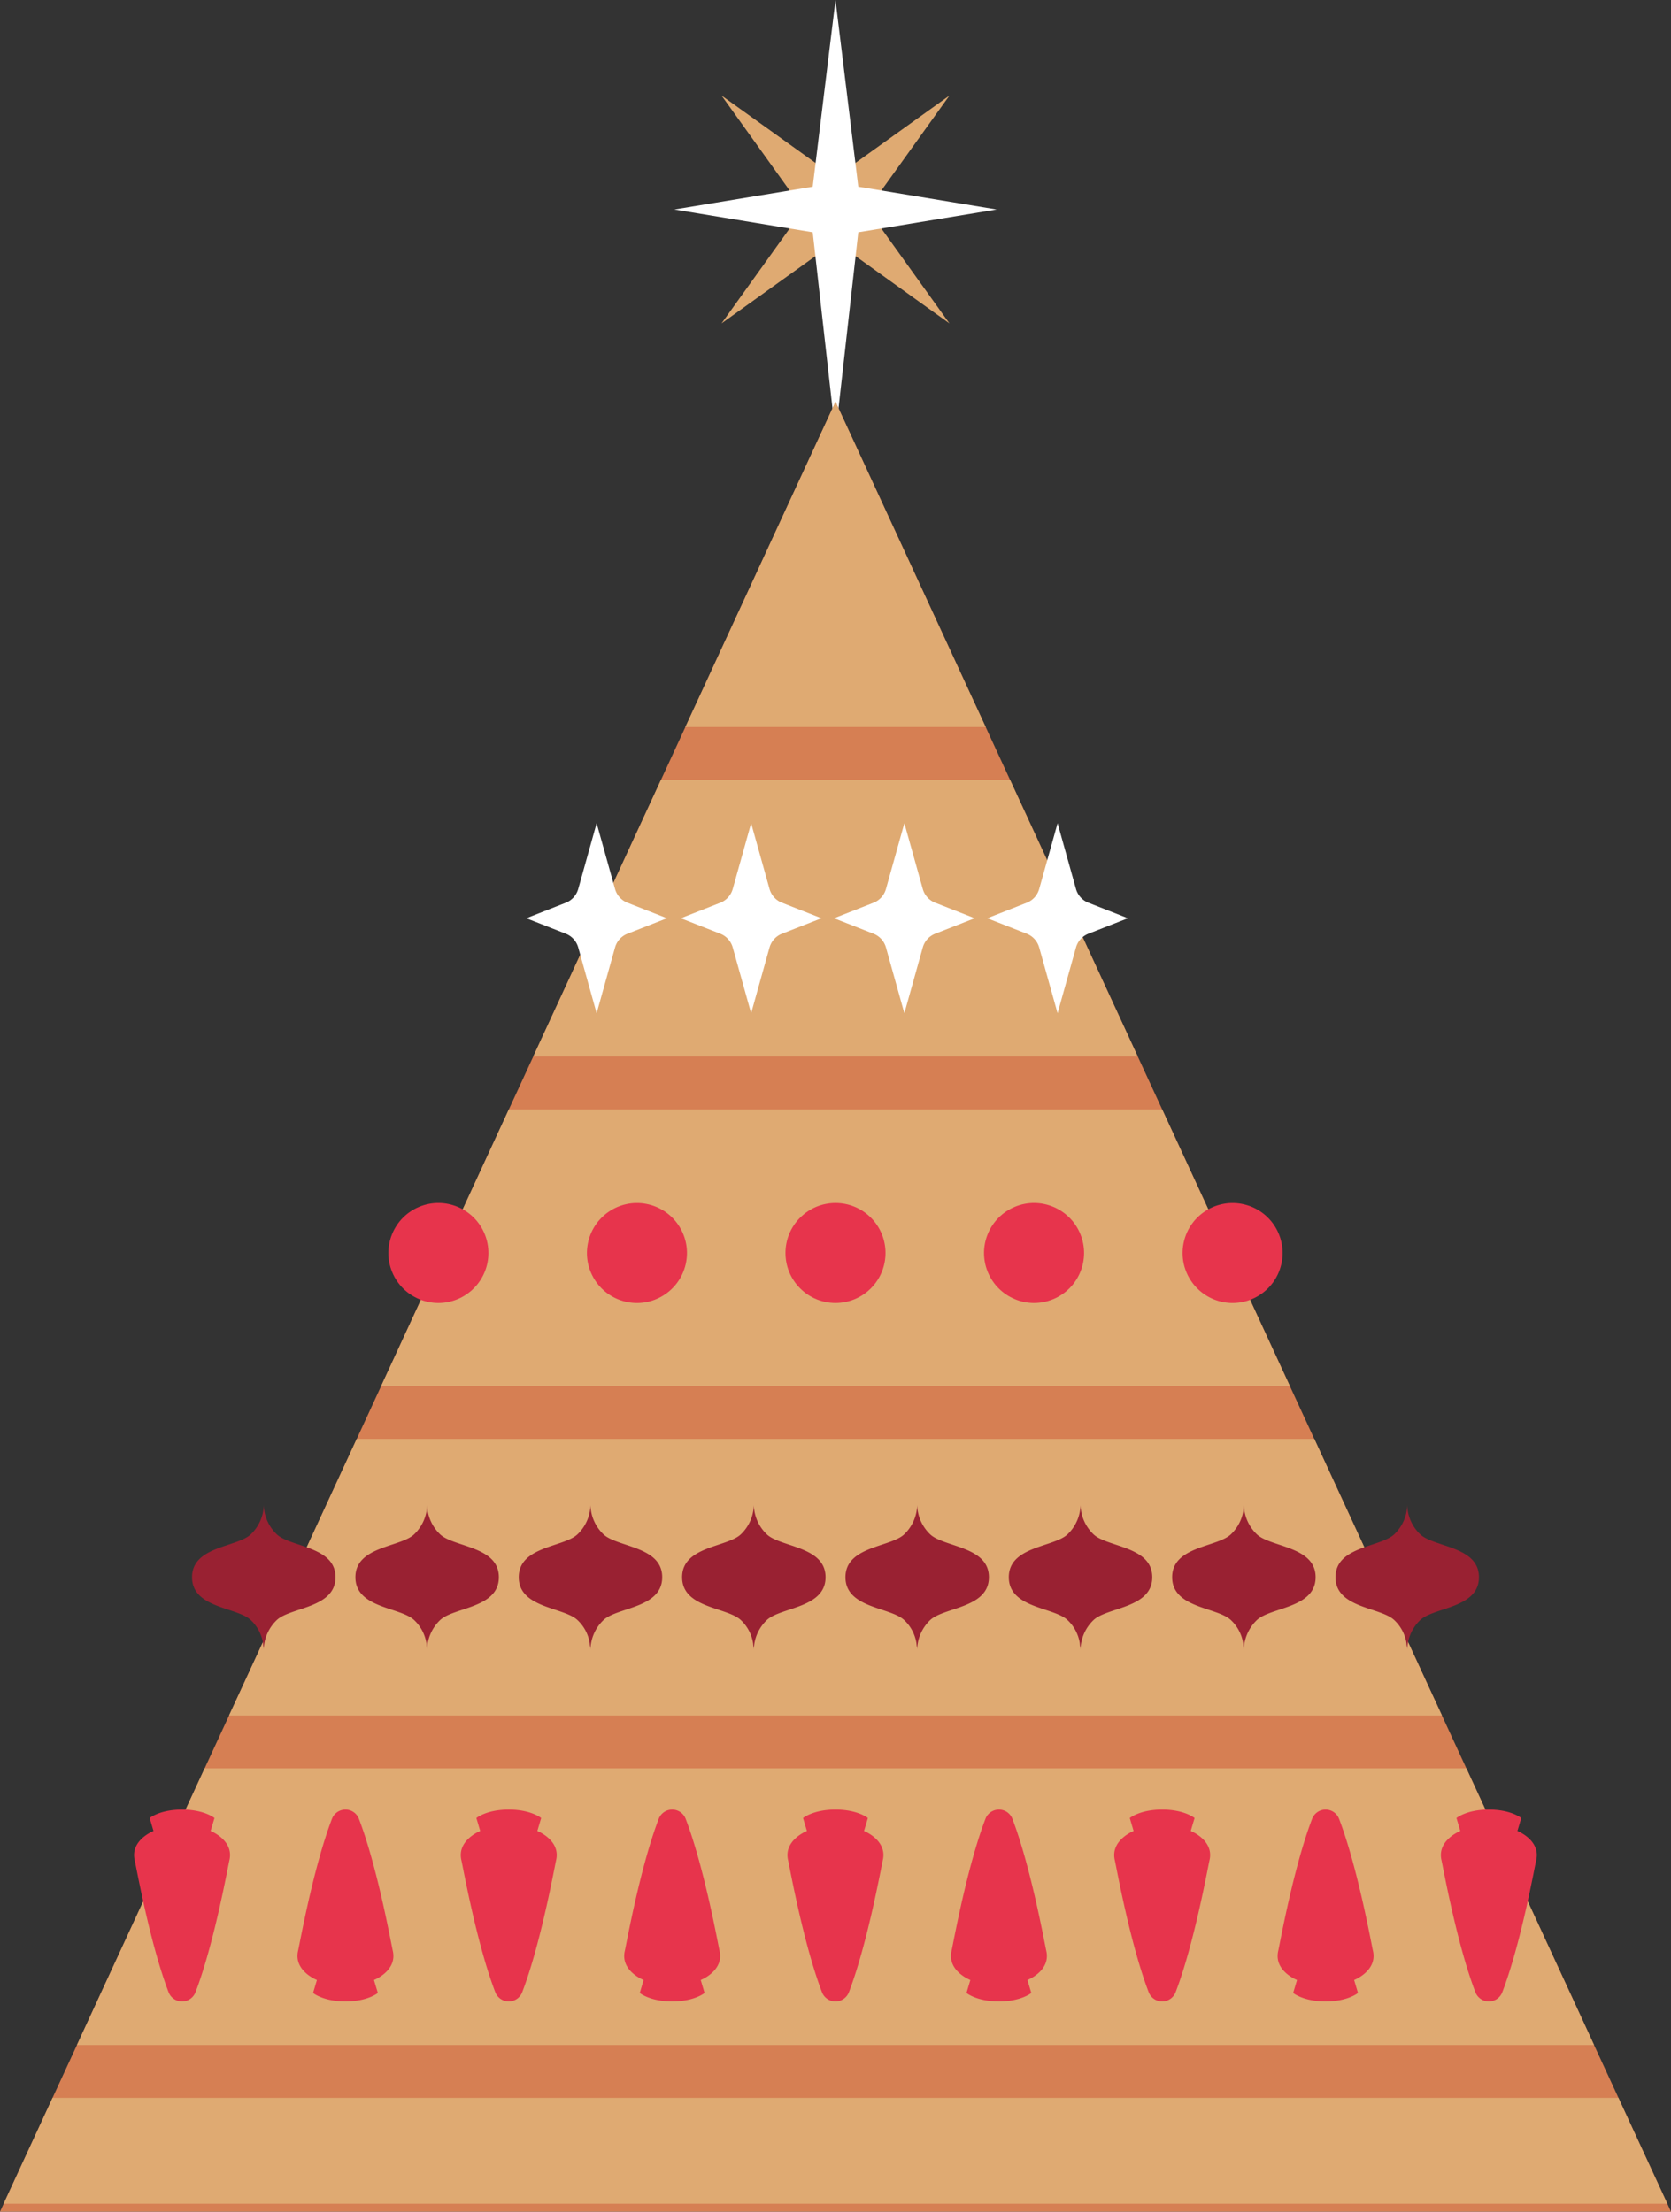 <svg xmlns="http://www.w3.org/2000/svg" width="293.927" height="389.101" viewBox="0 0 293.927 389.101">
  <rect x="0" y="0" width="293.927" height="389.101" fill="#333333" stroke="none"/>
  <g id="Grupo_6" data-name="Grupo 6" transform="translate(-670.219 -302.345)">
    <g id="Grupo_1" data-name="Grupo 1">
      <path id="Caminho_1" data-name="Caminho 1" d="M817.182,333.53l20.046-14.376L822.852,339.2l14.376,20.046-20.046-14.376-20.046,14.376L811.512,339.2l-14.376-20.046Z" fill="#dfaa72"/>
      <path id="Caminho_2" data-name="Caminho 2" d="M821.191,335.19l24.34,4.009-24.34,4.009-4.009,35.68-4.009-35.68-24.34-4.009,24.34-4.009,4.009-32.845Z" fill="#fff"/>
    </g>
    <g id="Grupo_2" data-name="Grupo 2">
      <path id="Caminho_3" data-name="Caminho 3" d="M964.145,691.446,817.187,373.033,670.219,691.446Z" fill="#d67f53"/>
      <path id="Caminho_4" data-name="Caminho 4" d="M950.615,662.129l-22.466-48.674H706.215l-22.466,48.674Z" fill="#dfaa72"/>
      <path id="Caminho_5" data-name="Caminho 5" d="M732.971,555.488,710.505,604.16H923.859L901.4,555.488Z" fill="#dfaa72"/>
      <path id="Caminho_6" data-name="Caminho 6" d="M759.727,497.519l-22.466,48.674H897.1l-22.466-48.674Z" fill="#dfaa72"/>
      <path id="Caminho_7" data-name="Caminho 7" d="M764.015,488.225H870.349l-22.464-48.674h-61.4Z" fill="#dfaa72"/>
      <path id="Caminho_8" data-name="Caminho 8" d="M679.461,671.423l-8.6,18.628H963.5l-8.6-18.628Z" fill="#dfaa72"/>
      <path id="Caminho_9" data-name="Caminho 9" d="M843.593,430.256l-26.41-57.223-26.412,57.223Z" fill="#dfaa72"/>
    </g>
    <g id="Grupo_3" data-name="Grupo 3">
      <circle id="Elipse_1" data-name="Elipse 1" cx="8.798" cy="8.798" r="8.798" transform="translate(735.838 518.024) rotate(-22.5)" fill="#e7344c"/>
      <circle id="Elipse_2" data-name="Elipse 2" cx="8.798" cy="8.798" r="8.798" transform="matrix(0.23, -0.973, 0.973, 0.23, 771.674, 529.327)" fill="#e7344c"/>
      <circle id="Elipse_3" data-name="Elipse 3" cx="8.798" cy="8.798" r="8.798" transform="translate(804.739 522.786) rotate(-45)" fill="#e7344c"/>
      <circle id="Elipse_4" data-name="Elipse 4" cx="8.798" cy="8.798" r="8.798" transform="translate(840.61 518.024) rotate(-22.5)" fill="#e7344c"/>
      <circle id="Elipse_5" data-name="Elipse 5" cx="8.798" cy="8.798" r="8.798" transform="matrix(0.23, -0.973, 0.973, 0.23, 876.445, 529.327)" fill="#e7344c"/>
    </g>
    <path id="Caminho_10" data-name="Caminho 10" d="M780.592,461.165l6.945,2.724-6.945,2.724a3.663,3.663,0,0,0-2.192,2.426l-3.234,11.568-3.234-11.568a3.666,3.666,0,0,0-2.192-2.426l-6.945-2.724,6.945-2.724a3.668,3.668,0,0,0,2.192-2.427l3.234-11.567,3.234,11.567A3.665,3.665,0,0,0,780.592,461.165Z" fill="#fff"/>
    <path id="Caminho_11" data-name="Caminho 11" d="M807.77,461.165l6.945,2.724-6.945,2.724a3.667,3.667,0,0,0-2.193,2.426l-3.233,11.568-3.234-11.568a3.666,3.666,0,0,0-2.192-2.426l-6.946-2.724,6.946-2.724a3.667,3.667,0,0,0,2.192-2.427l3.234-11.567,3.233,11.567A3.669,3.669,0,0,0,807.77,461.165Z" fill="#fff"/>
    <path id="Caminho_12" data-name="Caminho 12" d="M834.721,461.165l6.945,2.724-6.945,2.724a3.664,3.664,0,0,0-2.192,2.426l-3.234,11.568-3.234-11.568a3.663,3.663,0,0,0-2.192-2.426l-6.945-2.724,6.945-2.724a3.665,3.665,0,0,0,2.192-2.427l3.234-11.567,3.234,11.567A3.665,3.665,0,0,0,834.721,461.165Z" fill="#fff"/>
    <path id="Caminho_13" data-name="Caminho 13" d="M861.672,461.165l6.946,2.724-6.946,2.724a3.668,3.668,0,0,0-2.192,2.426l-3.234,11.568-3.233-11.568a3.667,3.667,0,0,0-2.193-2.426l-6.945-2.724,6.945-2.724a3.669,3.669,0,0,0,2.193-2.427l3.233-11.567,3.234,11.567A3.67,3.67,0,0,0,861.672,461.165Z" fill="#fff"/>
    <g id="Grupo_4" data-name="Grupo 4">
      <path id="Caminho_14" data-name="Caminho 14" d="M707.27,624.478l.676-2.284s-1.776-1.487-5.7-1.487-5.7,1.487-5.7,1.487l.675,2.284s-4.111,1.6-3.315,5.114c.329,1.453,2.688,14.664,5.958,23.221a2.538,2.538,0,0,0,4.754,0c3.271-8.557,5.629-21.768,5.958-23.221C711.381,626.082,707.27,624.478,707.27,624.478Z" fill="#e7344c"/>
      <path id="Caminho_15" data-name="Caminho 15" d="M764.736,624.478l.676-2.284s-1.776-1.487-5.7-1.487-5.7,1.487-5.7,1.487l.675,2.284s-4.111,1.6-3.315,5.114c.329,1.453,2.688,14.664,5.958,23.221a2.538,2.538,0,0,0,4.754,0c3.27-8.557,5.629-21.768,5.958-23.221C768.847,626.082,764.736,624.478,764.736,624.478Z" fill="#e7344c"/>
      <path id="Caminho_16" data-name="Caminho 16" d="M725.963,650.69l-.675,2.284s1.775,1.487,5.695,1.487,5.7-1.487,5.7-1.487L736,650.69s4.111-1.6,3.315-5.114c-.329-1.453-2.687-14.664-5.958-23.221a2.538,2.538,0,0,0-4.754,0c-3.27,8.557-5.629,21.768-5.958,23.221C721.852,649.086,725.963,650.69,725.963,650.69Z" fill="#e7344c"/>
      <path id="Caminho_17" data-name="Caminho 17" d="M822.2,624.478l.676-2.284s-1.776-1.487-5.7-1.487-5.7,1.487-5.7,1.487l.676,2.284s-4.111,1.6-3.315,5.114c.329,1.453,2.688,14.664,5.958,23.221a2.538,2.538,0,0,0,4.754,0c3.27-8.557,5.629-21.768,5.958-23.221C826.313,626.082,822.2,624.478,822.2,624.478Z" fill="#e7344c"/>
      <path id="Caminho_18" data-name="Caminho 18" d="M879.668,624.478l.676-2.284s-1.776-1.487-5.7-1.487-5.7,1.487-5.7,1.487l.676,2.284s-4.111,1.6-3.315,5.114c.329,1.453,2.688,14.664,5.958,23.221a2.538,2.538,0,0,0,4.754,0c3.27-8.557,5.629-21.768,5.958-23.221C883.779,626.082,879.668,624.478,879.668,624.478Z" fill="#e7344c"/>
      <path id="Caminho_19" data-name="Caminho 19" d="M937.134,624.478l.675-2.284s-1.775-1.487-5.7-1.487-5.7,1.487-5.7,1.487l.676,2.284s-4.111,1.6-3.315,5.114c.329,1.453,2.687,14.664,5.958,23.221a2.538,2.538,0,0,0,4.754,0c3.27-8.557,5.629-21.768,5.958-23.221C941.245,626.082,937.134,624.478,937.134,624.478Z" fill="#e7344c"/>
      <path id="Caminho_20" data-name="Caminho 20" d="M783.429,650.69l-.676,2.284s1.776,1.487,5.7,1.487,5.7-1.487,5.7-1.487l-.676-2.284s4.111-1.6,3.315-5.114c-.329-1.453-2.688-14.664-5.958-23.221a2.538,2.538,0,0,0-4.754,0c-3.27,8.557-5.629,21.768-5.958,23.221C779.318,649.086,783.429,650.69,783.429,650.69Z" fill="#e7344c"/>
      <path id="Caminho_21" data-name="Caminho 21" d="M840.9,650.69l-.676,2.284s1.776,1.487,5.7,1.487,5.7-1.487,5.7-1.487l-.676-2.284s4.111-1.6,3.315-5.114c-.329-1.453-2.688-14.664-5.958-23.221a2.538,2.538,0,0,0-4.754,0c-3.27,8.557-5.629,21.768-5.958,23.221C836.784,649.086,840.9,650.69,840.9,650.69Z" fill="#e7344c"/>
      <path id="Caminho_22" data-name="Caminho 22" d="M898.361,650.69l-.676,2.284s1.776,1.487,5.7,1.487,5.7-1.487,5.7-1.487l-.676-2.284s4.111-1.6,3.315-5.114c-.329-1.453-2.688-14.664-5.958-23.221a2.538,2.538,0,0,0-4.754,0c-3.27,8.557-5.629,21.768-5.958,23.221C894.25,649.086,898.361,650.69,898.361,650.69Z" fill="#e7344c"/>
    </g>
    <g id="Grupo_5" data-name="Grupo 5">
      <path id="Caminho_23" data-name="Caminho 23" d="M718.957,572.333a7.372,7.372,0,0,1-2.339-5.208l0,.039v-.039a7.367,7.367,0,0,1-2.339,5.208C711.8,574.573,704,574.39,704,579.825s7.8,5.252,10.277,7.491a7.08,7.08,0,0,1,2.209,4.117l.059.686.017-.252c.03.267.052.524.054.657v-1.482l0-.041v1.523a7.374,7.374,0,0,1,2.339-5.208c2.481-2.239,10.277-2.057,10.277-7.491S721.438,574.573,718.957,572.333Z" fill="#992132"/>
      <path id="Caminho_24" data-name="Caminho 24" d="M747.69,572.333a7.367,7.367,0,0,1-2.339-5.208l0,.039v-.039a7.367,7.367,0,0,1-2.339,5.208c-2.48,2.24-10.277,2.057-10.277,7.492s7.8,5.252,10.277,7.491a7.08,7.08,0,0,1,2.209,4.117l.059.686.017-.252c.03.267.052.524.054.657v-1.482l0-.041v1.523a7.369,7.369,0,0,1,2.339-5.208c2.481-2.239,10.277-2.057,10.277-7.491S750.171,574.573,747.69,572.333Z" fill="#992132"/>
      <path id="Caminho_25" data-name="Caminho 25" d="M776.423,572.333a7.367,7.367,0,0,1-2.339-5.208l0,.039v-.039a7.367,7.367,0,0,1-2.339,5.208c-2.48,2.24-10.277,2.057-10.277,7.492s7.8,5.252,10.277,7.491a7.08,7.08,0,0,1,2.209,4.117l.059.686.017-.252c.03.267.052.524.054.657v-1.482l0-.041v1.523a7.369,7.369,0,0,1,2.339-5.208c2.481-2.239,10.277-2.057,10.277-7.491S778.9,574.573,776.423,572.333Z" fill="#992132"/>
      <path id="Caminho_26" data-name="Caminho 26" d="M805.156,572.333a7.367,7.367,0,0,1-2.339-5.208l0,.039v-.039a7.367,7.367,0,0,1-2.339,5.208c-2.48,2.24-10.277,2.057-10.277,7.492s7.8,5.252,10.277,7.491a7.08,7.08,0,0,1,2.209,4.117l.059.686.017-.252c.03.267.052.524.054.657v-1.482l0-.041v1.523a7.369,7.369,0,0,1,2.339-5.208c2.481-2.239,10.277-2.057,10.277-7.491S807.637,574.573,805.156,572.333Z" fill="#992132"/>
      <path id="Caminho_27" data-name="Caminho 27" d="M833.889,572.333a7.367,7.367,0,0,1-2.339-5.208l0,.039v-.039a7.367,7.367,0,0,1-2.339,5.208c-2.48,2.24-10.277,2.057-10.277,7.492s7.8,5.252,10.277,7.491a7.08,7.08,0,0,1,2.209,4.117l.059.686.017-.252c.03.267.052.524.054.657v-1.482l0-.041v1.523a7.369,7.369,0,0,1,2.339-5.208c2.481-2.239,10.277-2.057,10.277-7.491S836.37,574.573,833.889,572.333Z" fill="#992132"/>
      <path id="Caminho_28" data-name="Caminho 28" d="M862.622,572.333a7.367,7.367,0,0,1-2.339-5.208l0,.039v-.039a7.367,7.367,0,0,1-2.339,5.208c-2.481,2.24-10.277,2.057-10.277,7.492s7.8,5.252,10.277,7.491a7.081,7.081,0,0,1,2.209,4.117l.059.686.017-.252c.03.267.052.524.054.657v-1.482l0-.041v1.523a7.369,7.369,0,0,1,2.339-5.208c2.481-2.239,10.277-2.057,10.277-7.491S865.1,574.573,862.622,572.333Z" fill="#992132"/>
      <path id="Caminho_29" data-name="Caminho 29" d="M891.355,572.333a7.367,7.367,0,0,1-2.339-5.208l0,.039v-.039a7.367,7.367,0,0,1-2.339,5.208c-2.481,2.24-10.277,2.057-10.277,7.492s7.8,5.252,10.277,7.491a7.08,7.08,0,0,1,2.209,4.117l.059.686.017-.252c.03.267.052.524.054.657v-1.482l0-.041v1.523a7.369,7.369,0,0,1,2.339-5.208c2.481-2.239,10.277-2.057,10.277-7.491S893.836,574.573,891.355,572.333Z" fill="#992132"/>
      <path id="Caminho_30" data-name="Caminho 30" d="M920.088,572.333a7.367,7.367,0,0,1-2.339-5.208l0,.039v-.039a7.367,7.367,0,0,1-2.339,5.208c-2.481,2.24-10.277,2.057-10.277,7.492s7.8,5.252,10.277,7.491a7.081,7.081,0,0,1,2.209,4.117l.059.686.017-.252c.03.267.052.524.054.657v-1.482l0-.041v1.523a7.368,7.368,0,0,1,2.339-5.208c2.48-2.239,10.277-2.057,10.277-7.491S922.568,574.573,920.088,572.333Z" fill="#992132"/>
    </g>
  </g>
</svg>

